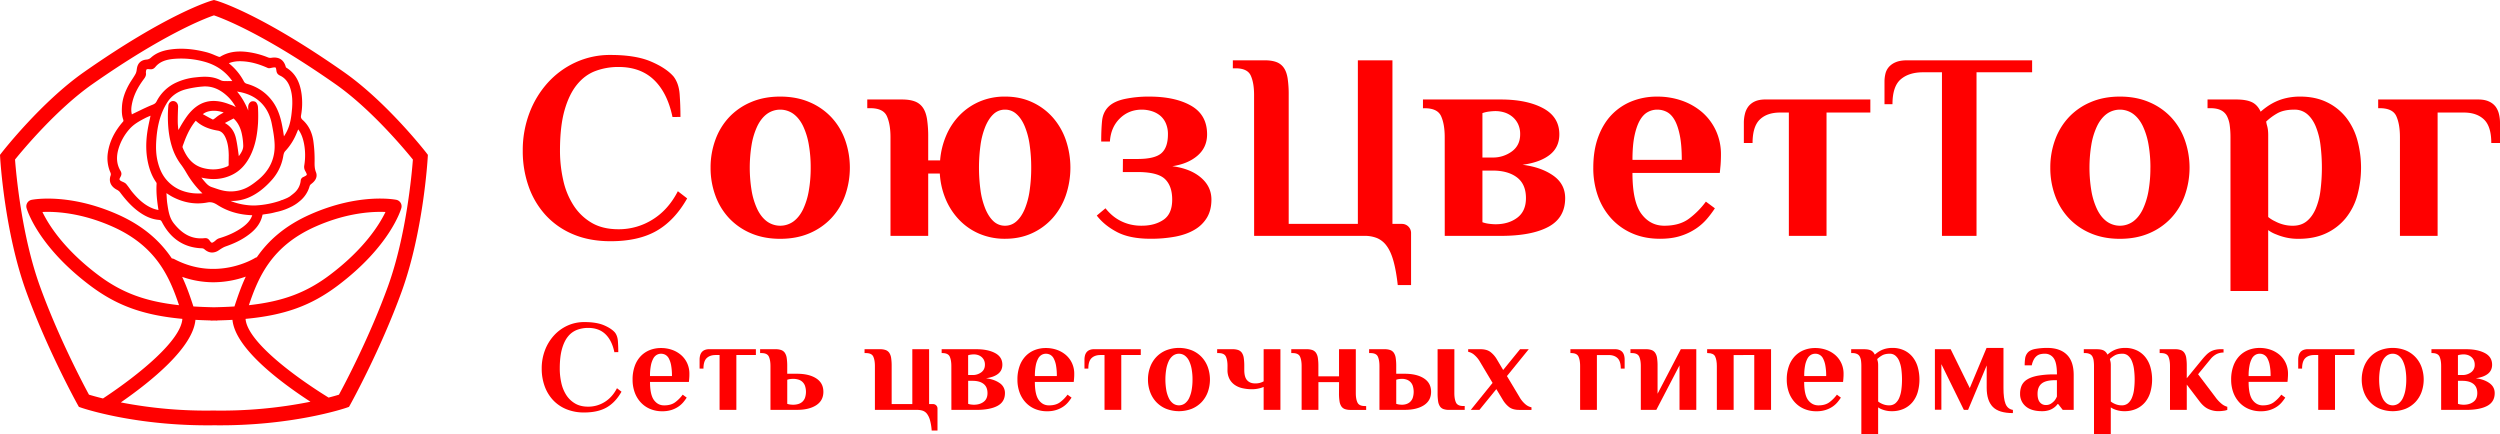 <svg id="Слой_1" data-name="Слой 1" xmlns="http://www.w3.org/2000/svg" viewBox="0 0 3782.5 657.26"><defs><style>.cls-1{fill:red;}</style></defs><path class="cls-1" d="M1017.46,177q-7.63-36.6-28-56.14t-53.72-19.52a98,98,0,0,0-34.61,6Q885,113.32,873,128t-18.9,39q-6.85,24.36-6.84,61a201.66,201.66,0,0,0,4.9,44.55,115.85,115.85,0,0,0,15.49,38A81.54,81.54,0,0,0,895,337q16.69,9.87,40.85,9.85a96,96,0,0,0,51.51-14.68q23.74-14.67,38.24-42.85l14.07,10.86q-18.92,33.4-46.27,49.09t-69.63,15.69q-31.79,0-56.54-10.45a117.31,117.31,0,0,1-41.65-29A125.93,125.93,0,0,1,799.79,282a160.17,160.17,0,0,1-8.86-53.93,158.64,158.64,0,0,1,10.06-57,143.81,143.81,0,0,1,27.77-45.86,129.64,129.64,0,0,1,42-30.8,124.48,124.48,0,0,1,52.92-11.26q37.83,0,61,9.86t34.4,22.74q8.05,10.47,9.25,27t1.22,34.2Z"/><path class="cls-1" d="M1075.11,253.71a121.36,121.36,0,0,1,7.25-42.15,99.08,99.08,0,0,1,20.85-34.25,97.08,97.08,0,0,1,33.15-22.82q19.52-8.36,44.12-8.35t44.12,8.35a97.27,97.27,0,0,1,33.14,22.82,99.38,99.38,0,0,1,20.86,34.28,126.3,126.3,0,0,1,0,84.28,99.25,99.25,0,0,1-20.86,34.25A97.47,97.47,0,0,1,1224.6,353q-19.55,8.32-44.12,8.33T1136.36,353a97.37,97.37,0,0,1-33.15-22.84,99.08,99.08,0,0,1-20.85-34.25A121.42,121.42,0,0,1,1075.11,253.71Zm151.46,0a198.24,198.24,0,0,0-2.86-34.91,107.2,107.2,0,0,0-8.56-27.88q-5.7-11.85-14.48-18.44a34.23,34.23,0,0,0-40.39,0q-8.77,6.59-14.49,18.44a108,108,0,0,0-8.56,27.88,215.17,215.17,0,0,0,0,69.81,108,108,0,0,0,8.56,27.87q5.71,11.85,14.49,18.44a34.23,34.23,0,0,0,40.39,0q8.77-6.59,14.48-18.44a107.27,107.27,0,0,0,8.56-27.89A198.86,198.86,0,0,0,1226.57,253.71Z"/><path class="cls-1" d="M1520.71,361.26a97.69,97.69,0,0,1-38.63-7.46,91.74,91.74,0,0,1-30.51-20.86,102.5,102.5,0,0,1-20.64-31.35,117.73,117.73,0,0,1-9-39.08h-17.55V356.9h-57.07V207.59q0-19.74-5.49-31.83t-25.25-12.06h-4.39V150.53h52.68q11.43,0,19.1,2.86a25.5,25.5,0,0,1,12.3,9.43c3.08,4.39,5.19,10.26,6.36,17.57a175.67,175.67,0,0,1,1.76,27.21v35.13h18a119.24,119.24,0,0,1,9.44-38.2,100.21,100.21,0,0,1,20.41-30.5,93.37,93.37,0,0,1,30.07-20.44,96.25,96.25,0,0,1,38.41-7.46q22.39,0,40.61,8.35a93.56,93.56,0,0,1,31.17,22.82,102,102,0,0,1,20,34.25,129.86,129.86,0,0,1,0,84.28,101.84,101.84,0,0,1-20,34.25,93.76,93.76,0,0,1-31.17,22.84Q1543.11,361.26,1520.71,361.26Zm39.51-107.55a235.71,235.71,0,0,0-2.42-34.91,114.57,114.57,0,0,0-7.46-27.88q-5-11.85-12.5-18.44a25.18,25.18,0,0,0-17.13-6.59,24.91,24.91,0,0,0-17.35,6.59q-7.21,6.59-12.29,18.44a115.48,115.48,0,0,0-7.46,27.88,254.24,254.24,0,0,0,0,69.81,115.41,115.41,0,0,0,7.46,27.87q5.06,11.85,12.29,18.44a24.91,24.91,0,0,0,17.35,6.59,25.18,25.18,0,0,0,17.13-6.59q7.46-6.59,12.5-18.44a114.5,114.5,0,0,0,7.46-27.87A235.57,235.57,0,0,0,1560.22,253.71Z"/><path class="cls-1" d="M1699,240.53h22q26.32,0,36.22-8.78t9.87-28.54a40.81,40.81,0,0,0-3.28-16.89,31.19,31.19,0,0,0-8.79-11.64,38,38,0,0,0-12.73-6.59,50.49,50.49,0,0,0-14.7-2.2q-19.77,0-33.37,13.4t-14.93,34.9h-13.17q0-18.44,1.31-31.39t9.66-21.29q8.35-8.34,25-11.85a176.86,176.86,0,0,1,36.43-3.52q39.51,0,63.66,13.84t24.15,43.23q0,19.77-14.49,32.27t-38.19,16q27.23,3.53,43.24,17.12t16,33.36q0,15.81-6.59,27a52.2,52.2,0,0,1-18.66,18.45q-12.06,7.23-29,10.53a200.09,200.09,0,0,1-38,3.29q-31.18,0-50.48-10.09t-30.74-25l13.17-11a79.21,79.21,0,0,0,7.91,8.57,64,64,0,0,0,11.42,8.56,67.29,67.29,0,0,0,15.36,6.59,70.73,70.73,0,0,0,20.2,2.63q19.74,0,32.91-9T1773.53,302q0-20.62-11-31.16t-41.7-10.55h-22Z"/><path class="cls-1" d="M1897.42,143.59q0-18.09-5-29.17t-23.13-11.06h-4V91.26h48.3q10.47,0,17.51,2.62a23.45,23.45,0,0,1,11.27,8.65q4.22,6,5.83,16.09a162.09,162.09,0,0,1,1.6,25V338.76h104.64V91.26h52.32v247.5h14.09a13.79,13.79,0,0,1,14.09,13.48v79.08h-20.13q-2.43-21.72-6.45-36.22t-10.25-22.94a34.63,34.63,0,0,0-14.49-11.86,49.58,49.58,0,0,0-19.12-3.43h-167Z"/><path class="cls-1" d="M2185.86,207.59q0-19.74-5.49-31.83t-25.26-12h-2.17V150.53h117.65q39.49,0,64.09,13.18t24.59,39.5q0,19.77-14.7,31.17t-41,14.93q28.08,3.52,46.31,16.25t18.21,34.24q0,29.85-25.47,43.46t-72,13.61H2185.9Zm76.81-39.51a83.51,83.51,0,0,0-9.21.66,46,46,0,0,0-10.55,2.42v67.17h15.38a47.94,47.94,0,0,0,29.19-9.23q12.54-9.22,12.52-25.9a35.07,35.07,0,0,0-3.32-15.81,32,32,0,0,0-8.77-11,35.44,35.44,0,0,0-12.07-6.36,45.55,45.55,0,0,0-13.17-1.94Zm0,171.22q19.76,0,32.93-9.88t13.17-29.63q0-21.07-13.6-31.39t-36.88-10.32h-15.38v78.14a45,45,0,0,0,10.55,2.42,83.53,83.53,0,0,0,9.21.67Z"/><path class="cls-1" d="M2518.19,341.51q22.83,0,37.1-10.54A122.92,122.92,0,0,0,2581,305.06l13.61,10.1a151,151,0,0,1-11.64,15.58,82.52,82.52,0,0,1-16.66,14.94A90.31,90.31,0,0,1,2543,356.87q-13.39,4.38-31.39,4.39-23.3,0-41.93-8.12a92.37,92.37,0,0,1-31.84-22.61,100.33,100.33,0,0,1-20.19-34,125.88,125.88,0,0,1-7-42.79q0-26.36,7.46-46.54t20.41-33.61a86.56,86.56,0,0,1,30.5-20.42,102.23,102.23,0,0,1,38.19-7,111.6,111.6,0,0,1,38.19,6.36,94.71,94.71,0,0,1,30.53,17.78A82.66,82.66,0,0,1,2596.34,198a85.37,85.37,0,0,1,7.46,36c0,3.23-.08,6.53-.23,9.88s-.35,6.37-.66,9c-.27,3.23-.58,6.15-.88,8.78H2469.91q0,43.47,13.38,61.68T2518.19,341.51Zm26.35-99.67q0-21.94-2.86-36.43T2534,182.14q-4.86-8.77-11.64-12.52a31.16,31.16,0,0,0-15.15-3.73,29.32,29.32,0,0,0-14.26,3.73q-6.84,3.75-11.86,12.52T2473,205.41q-3.07,14.49-3.06,36.43Z"/><path class="cls-1" d="M2693.36,170.28q-19.77,0-30.73,10.55t-11,35.56h-13.18V185.66a54.2,54.2,0,0,1,1.55-13,30.79,30.79,0,0,1,5-11.19,25.77,25.77,0,0,1,9.89-7.91c4.22-2,9.71-3.07,16.46-3.07h158.48v19.75h-66.29V356.87h-57V170.28Z"/><path class="cls-1" d="M3074.6,91.26v18.11h-84.12v247.5h-52.3V109.37H2909.6q-21.36,0-33.81,10.67t-12.47,37.62h-12.07V123.45a50.93,50.93,0,0,1,1.39-11.86,24.11,24.11,0,0,1,5.24-10.27,28.1,28.1,0,0,1,10.47-7.24q6.65-2.81,17.1-2.82Z"/><path class="cls-1" d="M3102.11,253.71a121.35,121.35,0,0,1,7.23-42.15,99.13,99.13,0,0,1,20.87-34.25,96.76,96.76,0,0,1,33.13-22.82q19.54-8.36,44.13-8.35t44.11,8.35a97.21,97.21,0,0,1,33.16,22.82,98.92,98.92,0,0,1,20.8,34.28,125.93,125.93,0,0,1,0,84.28,98.66,98.66,0,0,1-20.84,34.25A97.41,97.41,0,0,1,3251.54,353q-19.53,8.32-44.11,8.33T3163.3,353a97.19,97.19,0,0,1-33.13-22.84,99,99,0,0,1-20.87-34.25A121.4,121.4,0,0,1,3102.11,253.71Zm151.47,0a200.16,200.16,0,0,0-2.86-34.91,109.29,109.29,0,0,0-8.57-27.88q-5.68-11.85-14.49-18.44a34.23,34.23,0,0,0-40.39,0q-8.78,6.59-14.47,18.44a106.84,106.84,0,0,0-8.57,27.88,214.61,214.61,0,0,0,0,69.81,106.66,106.66,0,0,0,8.57,27.87q5.68,11.85,14.47,18.44a34.23,34.23,0,0,0,40.39,0q8.79-6.59,14.49-18.44a109.22,109.22,0,0,0,8.57-27.87,200.09,200.09,0,0,0,2.82-34.9Z"/><path class="cls-1" d="M3480.11,146.14q22.8,0,40.16,8.35a82.46,82.46,0,0,1,29,22.82,97,97,0,0,1,17.28,34.28,158.42,158.42,0,0,1,0,84.28A94.85,94.85,0,0,1,3549,330.12,83.72,83.72,0,0,1,3519.36,353q-17.76,8.32-41.48,8.33a84.34,84.34,0,0,1-19.33-2,88.81,88.81,0,0,1-14.49-4.62,48.68,48.68,0,0,1-12.29-6.58v92.19h-57.06V207.59a133.89,133.89,0,0,0-1.11-17.78,42.69,42.69,0,0,0-4.17-14.05,20.31,20.31,0,0,0-9.21-9q-6.15-3.07-15.81-3.07H3340V150.53h43.48q14.91,0,23.49,4T3420.36,169a114.94,114.94,0,0,1,9.44-7.46,85,85,0,0,1,12.74-7.46,79.3,79.3,0,0,1,16.67-5.71A91.83,91.83,0,0,1,3480.11,146.14Zm-8.8,19.75q-16.67,0-26.76,6.15a84.29,84.29,0,0,0-15.81,11.86,40.32,40.32,0,0,0,1.32,6.15,44.41,44.41,0,0,1,1.31,6.57,70.55,70.55,0,0,1,.43,8.35V328.33a48.23,48.23,0,0,0,10.55,6.59,57.39,57.39,0,0,0,11.63,4.61,54.23,54.23,0,0,0,15.15,2q12.3,0,20.64-6.59t13.61-18.44a103.41,103.41,0,0,0,7.43-27.91,278.31,278.31,0,0,0,0-69.81,109.32,109.32,0,0,0-7.26-27.88q-5.06-11.85-13-18.44a29.15,29.15,0,0,0-19.27-6.57Z"/><path class="cls-1" d="M3631.11,207.59q0-19.74-5.49-31.83t-25.26-12.06h-2.18V150.53h151.43c6.45,0,11.86,1,16.26,3.07a25.63,25.63,0,0,1,10.09,7.91,31.45,31.45,0,0,1,5,11.19,54.76,54.76,0,0,1,1.54,13v30.69h-13.18q0-25-11-35.56t-30.73-10.55h-39.48V356.87h-57Z"/><path class="cls-1" d="M644.88,231c-2.43-3.12-60.41-77-124.45-121.89-127-89-191-107.54-193.7-108.29l-3-.84-3,.84C318.07,1.59,254,20.16,127,109.13,63,154,5,227.9,2.58,231L0,234.33l.24,4.18c.26,4.56,6.89,112.55,39.19,202,32.06,88.73,77.38,170.55,77.84,171.37l2.08,3.72,4,1.39c1,.36,9.7,3.26,24.55,7,.49.17,1,.25,1.55.38,31.6,7.86,89.83,19.15,164.22,19.15,3.3,0,6.65,0,10-.06,117,1.48,197-25.32,200.34-26.47l4-1.39,2.09-3.72c.45-.82,45.78-82.64,77.84-171.37,32.3-89.4,38.92-197.39,39.18-202l.25-4.18Zm-321,390.13h-.31A677.11,677.11,0,0,1,182.8,608.84c47-32.58,109.08-83.12,112.9-124.91,7.14.41,14.68.68,22.4.89a9.73,9.73,0,0,0,1.31.24c1.47,0,2.85-.07,4.3-.1s2.82.08,4.29.1h.11a8.92,8.92,0,0,0,1.25-.25c7.71-.2,15.23-.47,22.36-.88,4.13,42.4,69.84,92.55,118,123.89a685.21,685.21,0,0,1-145.84,13.33Zm-53-159.38c-52.2-5.74-87.44-19.44-122.23-45.58-52.88-39.74-75.73-77.31-84.45-95.44,18.86-.89,57.81.77,105.74,22,66.29,29.39,86.42,75.84,100.93,119Zm206.61-119c42-18.62,77.12-22.19,97.87-22.19,2.91,0,5.54.06,7.87.18-8.72,18.16-31.58,55.71-84.45,95.44-34.79,26.14-70,39.84-122.23,45.58,14.56-43.19,34.64-89.64,100.93-119ZM292.61,463.67c-4.67-14.31-9.86-29.54-17-44.78a143.38,143.38,0,0,0,47,8.18,149.24,149.24,0,0,0,49.26-8.54c-7.19,15.36-12.42,30.72-17.13,45.14-9.75.63-20.16,1-31.11,1.24-10.87-.24-21.28-.62-31-1.25Zm294.5-30.77c-27.52,76.18-65,147.23-74.27,164.26-3.3,1-8.61,2.55-15.68,4.38C439.52,565.93,373.93,515,371.54,482.45c60-5.6,99.67-20.47,139.29-50.23,79.48-59.74,95.74-115.06,96.39-117.39a10,10,0,0,0-6.89-12.35c-.26-.07-.52-.14-.79-.19-2.25-.44-56.11-10.68-130.17,22.15-39.15,17.35-63.89,40.29-80.79,64.79a9.81,9.81,0,0,0-2.55,1c-.57.37-57.43,36-122.34,1.8A10.1,10.1,0,0,0,260,391c-16.93-25.15-41.87-48.76-81.87-66.51-74.13-32.85-128-22.59-130.22-22.15A10,10,0,0,0,40,314c.05.27.12.54.19.8.66,2.33,16.91,57.65,96.39,117.39,39.62,29.77,79.27,44.64,139.33,50.24-2.07,32.24-64.16,83.53-120.1,120.46-9.84-2.43-17.11-4.52-21.22-5.77-9.2-17-46.71-88-74.25-164.25-27.7-76.65-36-170.65-37.61-191.48,12-14.83,63.14-76.28,117.05-114.07C248,51.57,309.79,28,323.73,23.24,337.65,28,399.49,51.57,507.65,127.35c53.86,37.74,105.07,99.24,117.06,114.07C623.11,262.24,614.82,356.18,587.11,432.9ZM478,260.38c-2.15-5.42-2.1-10.87-2-16.64v-4.57A200.17,200.17,0,0,0,474,212.71c-2-12.94-7.36-23.45-16.07-31.23-2.35-2.1-3-3.9-2.4-7.14a104.34,104.34,0,0,0,.8-31.7c-2.54-19.28-9.91-32.09-23.2-40.32a1.83,1.83,0,0,1-.67-.81c-2.85-11-10.38-15.89-21.82-14.09a9.87,9.87,0,0,1-4.91-.44,125.78,125.78,0,0,0-32.85-8.51c-16-1.76-28.66.61-39.91,7.51a3.21,3.21,0,0,1-1.94-.07c-2.16-.78-4.28-1.67-6.4-2.55a86.73,86.73,0,0,0-11.5-4.17c-20-5.24-37.93-6.68-54.67-4.42-13,1.75-22.57,5.67-30,12.36a10.72,10.72,0,0,1-6.71,3c-8,.66-13,5-14.46,12.66-.16.84-.3,1.7-.43,2.56a18.8,18.8,0,0,1-1.51,5.9c-1.52,2.92-3.4,5.77-5.2,8.53-1.43,2.18-2.85,4.35-4.15,6.6-7.17,12.36-10.93,23.94-11.49,35.38-.3,5.94-.4,12.84,2.09,19.61a3.52,3.52,0,0,1-.15,2.35c-13,14.77-20.61,30.12-23.2,46.94A54.57,54.57,0,0,0,167,260.89a6.65,6.65,0,0,1,.58,4.07c-3.47,9.06-.18,17.06,9,22a14.4,14.4,0,0,1,4.61,3.43c7,9.35,15.74,20.06,27.06,28.65,11.09,8.4,21.36,12.75,32.3,13.68,2.51.22,3.32,1,4.45,3.17,13.24,25.52,33.64,38.91,60.64,39.79a6.2,6.2,0,0,1,3.58,1.39c3.71,3.34,7.65,5,11.7,5a17.94,17.94,0,0,0,9.92-3.29l.71-.46c3.15-2.09,6.4-4.25,9.8-5.43,12.92-4.5,23-9.4,31.64-15.42,9.67-6.7,21.14-16.48,24.27-32.77,1.89-.33,3.78-.61,5.68-.88,2.82-.4,5.63-.8,8.4-1.41,2.29-.5,4.54-1.07,6.63-1.63,1.25-.25,2.61-.54,4.16-.95a89.5,89.5,0,0,0,19.34-7.44l.19.07,1-.69a56.41,56.41,0,0,0,10.24-6.94,44.87,44.87,0,0,0,15.63-23.44,6.85,6.85,0,0,1,2.41-3.06C473.58,276.26,481.86,270,478,260.38Zm-295.78,7.37c2-3.47,2-6.08-.11-9.66-5.54-9.45-6.51-20.11-2.93-32.58A78.4,78.4,0,0,1,196,195.19c6.5-7.39,15-12.08,23.84-16.62,2.38-1.22,4.86-2.24,7.49-3.32l.42-.17c-.42,2-.84,4-1.26,5.9-1.47,6.82-2.85,13.27-3.75,19.88-2.19,16.12-1.89,30.56.94,44.15,2.57,12.39,6.76,22.57,12.79,31.09a3.5,3.5,0,0,1,.48,2c-.89,13.42.79,26.73,2.73,39.12v.5l-1-.22a47.22,47.22,0,0,1-6.62-1.79c-14.11-5.31-24.31-16-31.61-24.74-1.6-1.91-3.06-3.93-4.52-6s-3.13-4.33-4.84-6.37c-1.56-1.85-4-2.87-5.86-3.69-2.55-1.09-3.95-2.1-4.27-3.07S181.11,269.66,182.26,267.75Zm38.5-157.39v-.62c.11-1.84.33-4,1.13-4.7a3.45,3.45,0,0,1,2.22-.45,19.36,19.36,0,0,1,2.4.17c3.69.44,6.19-.52,8.68-3.54,5.92-7.16,14.4-10.9,27.47-12.1A131.11,131.11,0,0,1,309,93.3c18.12,4.94,32.05,14.58,42.5,29.4h-1.7c-4.23,0-8.19.08-12.12-.14a14.23,14.23,0,0,1-4.82-1.66l-.9-.42c-11.87-5.48-24.33-4.71-36.08-3.43A91,91,0,0,0,267,124.76a62.2,62.2,0,0,0-30,28.51c-1.49,2.91-3.31,4.06-6.35,5.26-7.26,2.9-14.4,6.36-21.3,9.71q-3.74,1.81-7.47,3.59a23.9,23.9,0,0,0-2.31,1.3c-1.48-5.27-.91-10.42-.19-14.45,2.34-13.17,8.2-25.65,18.45-39.29,1.73-2.36,3.57-5.19,2.95-9Zm169.58,162c-7.37,6-13.83,10.65-21.42,13.57a54.49,54.49,0,0,1-33.2,2c-3.56-.85-7.14-2.09-10.61-3.27-1.55-.54-3.11-1.06-4.66-1.57-5.21-1.68-8.59-5.72-12.17-10l-1.17-1.4c-.79-.94-1.54-1.9-2.32-3,17.73,4.09,33.31,2.54,47.54-4.77,10.72-5.52,19.1-14.25,25.64-26.71,9.24-17.61,11.53-36.56,12.48-51.1a226.45,226.45,0,0,0-.08-23.45,12.74,12.74,0,0,0-2.9-7.83c-1.72-1.88-6.16-2.06-8.08-.78a9.58,9.58,0,0,0-3.83,7.15c0,2,0,4,.11,6.06-4.81-11.59-10.27-20.84-17-28.77l2.47.41c15,2.69,26.63,8.66,35.5,18.25,7.3,7.9,12.2,18,14.55,29.95,2.09,10.61,4,21,4.36,31.5.73,21.44-7.75,39.52-25.21,53.77Zm-29-36.18c-.23-1.65-.44-3.29-.66-4.93-1-7.33-2-14.91-3.69-22.21-2.42-10.48-7.91-18-16.73-22.93l13.2-6.86c6,5.54,10,12.8,12.2,22.15A96.23,96.23,0,0,1,368,219.84c.32,6.4-3,11.25-6.61,16.35Zm-15.23-.11c0,1.91,0,3.83-.06,5.75-.05,2.37-.1,4.75,0,7.11.05,1.48-.44,2.17-2,2.85-11.65,5-23.51,5.84-36.25,2.56-14.5-3.74-24.5-13.66-31.48-31.25-.39-1,.5-3.25,1.15-4.92l.57-1.52c5.14-14.38,10.92-25.19,18.18-34,8.4,7.87,19.08,12.64,33.41,15,4.91.79,8.64,4.13,11.44,10.2C345.23,217,346,226.81,346.11,236.07Zm-39.17-63.35c7.95-6.47,21.21-6.18,31.54-2.47-2.59,1.44-5.12,2.85-7.55,4.39a44.84,44.84,0,0,0-4,3,33.7,33.7,0,0,1-3.15,2.38c-.76.52-1.6.84-1.53.94-5.43-2.7-10.77-5.71-15.31-8.24Zm134.87-7.28c-1.05,12.33-2.66,22.47-7.09,31.92a67.62,67.62,0,0,1-5.07,8.92l-.22-1.4c-.72-4.76-1.46-9.51-2.37-14.23-2-10.49-5.42-24.06-13.72-36-9.61-13.75-23-23.12-39.73-27.86a7,7,0,0,1-4.79-4A87,87,0,0,0,346.2,95.69c6.15-2.51,12.85-3.45,21.29-2.91,11.88.72,23.8,3.87,37.53,10,1.74.77,3.68.32,5.39-.07l1-.22c1.63-.32,4.67-.87,5.46-.32s1.17,3.57,1.34,4.86c.56,4.22,2.68,6,5.71,7.47,7.85,3.72,13.06,10.61,15.91,21.06C442.21,144,442.81,153.48,441.81,165.44ZM236.5,211.53c1.62-23.2,6.83-41.08,16.36-56.27,6.45-10.29,16.22-17.12,29.05-20.33a155.82,155.82,0,0,1,24.56-4c14.26-1.24,27.14,4.17,39.45,16.43a65.65,65.65,0,0,1,10.8,14.73,41.94,41.94,0,0,0-8-3.67l-1.7-.65c-26.61-10.33-46.85-4.79-63.63,17.41a173.28,173.28,0,0,0-11.46,18.12l-2,3.41c-.49-3.59-.81-7.21-.94-10.83-.16-7,.1-14.18.34-21.1l.11-3.06c.15-4.54-2.37-8-6.26-8.72a6.88,6.88,0,0,0-5.49,1.34,7.72,7.72,0,0,0-2.94,5.51c-.55,5.87-.8,11.76-.76,17.53.13,19.36,2.61,35,7.77,49.34a87.34,87.34,0,0,0,12.73,23.06,126.23,126.23,0,0,1,7.3,11.28q1.33,2.25,2.72,4.5a143.19,143.19,0,0,0,21.76,27l-1.91.05a87.75,87.75,0,0,1-11.58-.19c-16.44-1.72-29.37-7.87-39.53-18.8-7.26-7.82-12-17.51-15-30.5C236.18,233.93,235.62,223.92,236.5,211.53Zm16.44,81.41c2.84,1.85,5.52,3.59,8.39,5.08,17.21,8.92,34.87,11.72,52.57,8.29,6-1.11,10.18.6,15.09,3.74,14.88,9.54,32.12,14.73,51.33,15.54l1.34.08c-2.31,6.75-6.86,12.36-14.45,17.93-9.81,7.19-21.57,12.75-35.93,17a14.73,14.73,0,0,0-5.18,3.3c-.53.45-1.06.9-1.58,1.3-2,1.5-3.4,2.16-4.06,2s-1.78-1.09-3.14-3.05-3.16-3.88-6.61-3.88a10.32,10.32,0,0,0-1.11.06c-18.1,2-32.93-5.14-46.58-22.36-6.74-8.51-8.24-18.67-9.88-29.74-.55-3.73-.8-7.62-1-11.37-.09-1.46-.19-2.92-.29-4.38v-.25ZM349,304.05a65.62,65.62,0,0,0,29.07-6c11.35-5.22,21.93-13.34,32.34-24.83a71.79,71.79,0,0,0,18.06-36.4c.56-3.21,1-6,3.24-8.35a86.75,86.75,0,0,0,15.67-23.67c1.18-2.65,2.28-5.33,3.4-8.07l.44-1,.25.37.33.48c3.9,5.48,6.5,12.09,8.2,20.83a94.06,94.06,0,0,1,.39,32.79,12.35,12.35,0,0,0,1.54,8.67c1.31,2.35,2.47,4.66,2.18,5.6s-2.81,2.23-5.13,3.33a6.3,6.3,0,0,0-4,5.3,28.16,28.16,0,0,1-9.22,18.33c-1.93,1.75-4,3.3-5.95,4.8l-1.24,1c-1.48.89-2.84,1.65-4,2.24-2.46,1.11-4.93,2.11-7.25,3a11.94,11.94,0,0,1-1.57.37l-2,.94a137.57,137.57,0,0,1-35.92,7c-13.17.81-29.26-2.53-38.83-6.73Z"/><path class="cls-1" d="M929.55,532.85q-3.7-17.77-13.57-27.25t-26.08-9.47a47.22,47.22,0,0,0-16.8,2.93,32.25,32.25,0,0,0-13.67,10q-5.86,7.14-9.18,19t-3.33,29.59a98,98,0,0,0,2.35,21.59,56.45,56.45,0,0,0,7.51,18.46,39.49,39.49,0,0,0,13.33,12.79q8.1,4.8,19.82,4.8a46.63,46.63,0,0,0,25-7.13q11.52-7.14,18.56-20.81l6.84,5.28q-9.18,16.22-22.46,23.82t-33.8,7.63A69.73,69.73,0,0,1,856.62,619a57.08,57.08,0,0,1-20.22-14.06,61.49,61.49,0,0,1-12.5-21.09,77.75,77.75,0,0,1-4.29-26.18A76.74,76.74,0,0,1,824.49,530,69.57,69.57,0,0,1,838,507.75a63.06,63.06,0,0,1,20.41-15,60.53,60.53,0,0,1,25.69-5.46q18.36,0,29.6,4.78t16.69,11q3.92,5.08,4.5,13.09c.38,5.33.59,10.87.59,16.6Z"/><path class="cls-1" d="M1005,613.33q10.15,0,16.5-4.68a55.28,55.28,0,0,0,11.43-11.53l6.06,4.48a72.19,72.19,0,0,1-5.17,7,37.24,37.24,0,0,1-7.43,6.64,40.24,40.24,0,0,1-10.35,5,45.17,45.17,0,0,1-14,2,46.6,46.6,0,0,1-18.65-3.61,40.78,40.78,0,0,1-14.16-10.06,44.45,44.45,0,0,1-9-15.14,55.58,55.58,0,0,1-3.13-19,59.31,59.31,0,0,1,3.32-20.71,42.08,42.08,0,0,1,9.08-14.93,38.81,38.81,0,0,1,13.58-9.1,45.78,45.78,0,0,1,17-3.12,49.7,49.7,0,0,1,17,2.83,42.06,42.06,0,0,1,13.58,7.92,36.71,36.71,0,0,1,9.08,12.3,38,38,0,0,1,3.31,16c0,1.42,0,2.89-.08,4.38s-.17,2.84-.29,4c-.14,1.43-.27,2.73-.4,3.91h-58.8q0,19.33,6,27.44T1005,613.33ZM1016.68,569a86.33,86.33,0,0,0-1.27-16.21,36.05,36.05,0,0,0-3.42-10.36,13.54,13.54,0,0,0-5.18-5.56,13.8,13.8,0,0,0-6.74-1.67,13.05,13.05,0,0,0-6.34,1.67,14.05,14.05,0,0,0-5.28,5.56,36,36,0,0,0-3.61,10.36A80.07,80.07,0,0,0,983.47,569Z"/><path class="cls-1" d="M1082.9,537.15c-5.86,0-10.42,1.55-13.68,4.69s-4.88,8.4-4.88,15.82h-5.86V544a24.33,24.33,0,0,1,.69-5.76,13.79,13.79,0,0,1,2.25-5,11.38,11.38,0,0,1,4.39-3.51,16.89,16.89,0,0,1,7.32-1.37h70.52v8.79h-29.54v83h-25.39v-83Z"/><path class="cls-1" d="M1165.72,553.75q0-8.79-2.44-14.16t-11.23-5.37h-2v-5.86h23.44a24.71,24.71,0,0,1,8.49,1.26,11.46,11.46,0,0,1,5.48,4.2,18.92,18.92,0,0,1,2.83,7.82,79.13,79.13,0,0,1,.79,12.11v11.73h14.64q18.36,0,29.2,7t10.85,20.31q0,13.29-10.85,20.32t-29.2,7h-40ZM1191.11,611a20.25,20.25,0,0,0,4.68,1.07,37.67,37.67,0,0,0,4.11.29,28,28,0,0,0,7.61-1,16.26,16.26,0,0,0,6.16-3.22,15.78,15.78,0,0,0,4.2-6,28.78,28.78,0,0,0,0-18.65,15.42,15.42,0,0,0-4.2-6.06,15.87,15.87,0,0,0-6.16-3.23,28.35,28.35,0,0,0-7.61-1,37.67,37.67,0,0,0-4.11.29,19.76,19.76,0,0,0-4.68,1.08Z"/><path class="cls-1" d="M1323.74,620.17V553.75q0-8.79-2.44-14.16t-11.23-5.37h-2v-5.86h23.43a24.77,24.77,0,0,1,8.5,1.26,11.43,11.43,0,0,1,5.47,4.2,18.92,18.92,0,0,1,2.83,7.82,79.13,79.13,0,0,1,.79,12.11v57.63h31.25v-83h25.39v83h5.87a6.67,6.67,0,0,1,6.83,6.51v33.54h-8.79a80.28,80.28,0,0,0-2.55-15.63,28.35,28.35,0,0,0-4.48-9.57,13.93,13.93,0,0,0-6.45-4.8,26,26,0,0,0-8.4-1.26Z"/><path class="cls-1" d="M1439.39,553.75q0-8.79-2.44-14.16t-11.23-5.37h-1v-5.86h52.39q17.58,0,28.52,5.86t10.94,17.57q0,8.81-6.55,13.88t-18.26,6.63q12.51,1.58,20.61,7.24a17.73,17.73,0,0,1,8.11,15.24q0,13.28-11.33,19.33t-32,6.06h-37.7Zm34.18-17.57a33.1,33.1,0,0,0-4.1.29,20.45,20.45,0,0,0-4.69,1.07v29.88h6.84a21.29,21.29,0,0,0,13-4.09c3.72-2.74,5.56-6.58,5.56-11.54a15.66,15.66,0,0,0-1.45-7,14.71,14.71,0,0,0-3.91-4.88,15.83,15.83,0,0,0-5.37-2.83,20.6,20.6,0,0,0-5.88-.9Zm0,76.17q8.81,0,14.66-4.38t5.85-13.19q0-9.37-6-14c-4-3.06-9.51-4.59-16.42-4.59h-6.84V611a20.45,20.45,0,0,0,4.69,1.07,39.4,39.4,0,0,0,4.06.31Z"/><path class="cls-1" d="M1587.27,613.33q10.17,0,16.5-4.68a55,55,0,0,0,11.43-11.53l6.06,4.48a72.19,72.19,0,0,1-5.17,7,36.91,36.91,0,0,1-7.42,6.64,40.46,40.46,0,0,1-10.36,5,44.88,44.88,0,0,1-14,2,46.6,46.6,0,0,1-18.65-3.61,40.87,40.87,0,0,1-14.16-10.06,44.45,44.45,0,0,1-9-15.14,55.81,55.81,0,0,1-3.12-19,59.57,59.57,0,0,1,3.31-20.71,42.31,42.31,0,0,1,9.08-14.93,38.81,38.81,0,0,1,13.58-9.1,45.78,45.78,0,0,1,17-3.12,49.7,49.7,0,0,1,17,2.83,42.06,42.06,0,0,1,13.58,7.92,36.61,36.61,0,0,1,9.08,12.3,37.86,37.86,0,0,1,3.32,16c0,1.42,0,2.89-.09,4.38s-.17,2.84-.29,4c-.14,1.43-.27,2.73-.39,3.91h-58.81q0,19.33,6,27.44T1587.27,613.33ZM1599,569a88,88,0,0,0-1.26-16.21,36.38,36.38,0,0,0-3.43-10.36,13.52,13.52,0,0,0-5.17-5.56,13.8,13.8,0,0,0-6.74-1.67,13,13,0,0,0-6.35,1.67,14,14,0,0,0-5.27,5.56,35.67,35.67,0,0,0-3.62,10.36,80.07,80.07,0,0,0-1.37,16.21Z"/><path class="cls-1" d="M1665.22,537.15c-5.87,0-10.42,1.55-13.69,4.69s-4.88,8.4-4.88,15.82h-5.85V544a24.85,24.85,0,0,1,.68-5.76,14,14,0,0,1,2.25-5,11.47,11.47,0,0,1,4.39-3.51,16.89,16.89,0,0,1,7.32-1.37H1726v8.79h-29.51v83h-25.35v-83Z"/><path class="cls-1" d="M1736.89,574.26a54,54,0,0,1,3.23-18.75,44,44,0,0,1,9.28-15.24,43,43,0,0,1,14.75-10.15,53.65,53.65,0,0,1,39.26,0,43,43,0,0,1,14.75,10.15,44.25,44.25,0,0,1,9.28,15.24,56.27,56.27,0,0,1,0,37.51,44.4,44.4,0,0,1-9.28,15.24,43.42,43.42,0,0,1-14.75,10.15,53.75,53.75,0,0,1-39.26,0,43,43,0,0,1-14.75-10.15,44.1,44.1,0,0,1-9.28-15.24A54,54,0,0,1,1736.89,574.26Zm67.39,0a87.77,87.77,0,0,0-1.26-15.52,47.71,47.71,0,0,0-3.81-12.41,21.76,21.76,0,0,0-6.45-8.21,15.25,15.25,0,0,0-18,0,22,22,0,0,0-6.45,8.21,48.07,48.07,0,0,0-3.8,12.41,95.41,95.41,0,0,0,0,31,48.07,48.07,0,0,0,3.8,12.41,22,22,0,0,0,6.45,8.21,15.28,15.28,0,0,0,18,0,21.94,21.94,0,0,0,6.45-8.21,47.71,47.71,0,0,0,3.81-12.41A88.19,88.19,0,0,0,1804.28,574.26Z"/><path class="cls-1" d="M1857.24,553.75q0-8.79-2.45-14.16t-11.23-5.37h-2v-5.86H1865a24.71,24.71,0,0,1,8.49,1.26,11.41,11.41,0,0,1,5.48,4.2,18.73,18.73,0,0,1,2.83,7.82,79.13,79.13,0,0,1,.79,12.11v5.84q0,11.13,4.38,15.83c2.94,3.12,6.87,4.68,11.83,4.68a27.75,27.75,0,0,0,7.32-.78,28,28,0,0,0,5.77-2.34V528.34h25.39v91.81h-25.39V585.39a36.67,36.67,0,0,1-7.72,2.44,44.8,44.8,0,0,1-9.86,1.08,65.18,65.18,0,0,1-14.47-1.56,32.77,32.77,0,0,1-11.81-5.08,25.55,25.55,0,0,1-7.92-9.08,29,29,0,0,1-2.92-13.58Z"/><path class="cls-1" d="M2026,578.17h-31.24v42h-25.4V553.75q0-8.79-2.44-14.16t-11.23-5.37h-2v-5.86h23.43a24.77,24.77,0,0,1,8.5,1.26,11.41,11.41,0,0,1,5.48,4.2,19,19,0,0,1,2.83,7.82,79.12,79.12,0,0,1,.78,12.11v15.63h31.24v-41h25.39V594.8c0,5.85.81,10.58,2.48,14.16s5.36,5.37,11.23,5.37H2067v5.86h-23.42A26,26,0,0,1,2035,619a10.81,10.81,0,0,1-5.46-4.09,18.59,18.59,0,0,1-2.83-7.82,74.41,74.41,0,0,1-.81-12.3Z"/><path class="cls-1" d="M2087.11,553.75q0-8.79-2.42-14.16t-11.23-5.37h-2v-5.86h23.45a24.77,24.77,0,0,1,8.5,1.26,11.47,11.47,0,0,1,5.46,4.2,18.46,18.46,0,0,1,2.83,7.82,77.89,77.89,0,0,1,.79,12.11v11.73h12.69q18.36,0,29.21,7t10.85,20.31q0,13.29-10.85,20.32t-29.21,7h-38.07Zm25.4,57.24a21.64,21.64,0,0,0,4.7,1.07,37.49,37.49,0,0,0,4.1.29,21.4,21.4,0,0,0,6.45-1,15.72,15.72,0,0,0,5.66-3.22,15.35,15.35,0,0,0,4-6,30.31,30.31,0,0,0,0-18.65,15.13,15.13,0,0,0-4-6.06,15.29,15.29,0,0,0-5.66-3.23,21.72,21.72,0,0,0-6.45-1,35.16,35.16,0,0,0-4.1.29,20.55,20.55,0,0,0-4.7,1.08Zm87.91-16.21c0,5.85.81,10.58,2.43,14.16s5.39,5.37,11.25,5.37h2v5.86h-23.45a26,26,0,0,1-8.49-1.18,10.74,10.74,0,0,1-5.47-4.09,18.59,18.59,0,0,1-2.83-7.82,79.08,79.08,0,0,1-.78-12.3V528.36h25.39Z"/><path class="cls-1" d="M2258.27,579.34l-18.77-31.45a40.1,40.1,0,0,0-8.88-10.94,20.32,20.32,0,0,0-9.28-4.68v-3.91h18.56q9.57,0,15.15,4.2a39.18,39.18,0,0,1,9.87,11.42l9.36,15.83,25.59-31.45H2313L2280,569l18.94,31.64a40.54,40.54,0,0,0,8.91,10.94,20.43,20.43,0,0,0,9.28,4.69v3.91h-18.59q-9.57,0-15.15-4.2a39.35,39.35,0,0,1-9.87-11.43l-9.56-15.82-25.59,31.45h-13.08Z"/><path class="cls-1" d="M2390.72,553.75c0-5.86-.84-10.58-2.45-14.16s-5.37-5.37-11.23-5.37h-1v-5.86h67.4a16.94,16.94,0,0,1,7.23,1.37,11.33,11.33,0,0,1,4.48,3.51,13.62,13.62,0,0,1,2.25,5,24.33,24.33,0,0,1,.69,5.76v13.68h-5.85q0-11.13-4.9-15.82c-3.24-3.14-7.82-4.69-13.66-4.69h-17.57v83h-25.39Z"/><path class="cls-1" d="M2482.53,553.75q0-8.79-2.43-14.16t-11.23-5.37h-2v-5.86h23.44a24.8,24.8,0,0,1,8.5,1.26,11.36,11.36,0,0,1,5.46,4.2,18.47,18.47,0,0,1,2.84,7.82,76.67,76.67,0,0,1,.78,12.11v42l35.18-67.39h23.42v91.81h-25.38V552.78L2506,620.17h-23.44Z"/><path class="cls-1" d="M2597.58,553.75c0-5.86-.84-10.58-2.45-14.16s-5.37-5.37-11.23-5.37h-1v-5.86h96.71v91.81h-25.4v-83H2623v83h-25.39Z"/><path class="cls-1" d="M2751.3,613.33c6.78,0,12.27-1.56,16.52-4.68a55.52,55.52,0,0,0,11.43-11.53l6,4.48a70.67,70.67,0,0,1-5.18,7,36.86,36.86,0,0,1-7.41,6.64,40.36,40.36,0,0,1-10.37,5,44.88,44.88,0,0,1-14,2,46.22,46.22,0,0,1-18.64-3.61,40.91,40.91,0,0,1-14.17-10.06,44.87,44.87,0,0,1-9-15.14,56.38,56.38,0,0,1-3.11-19,59.53,59.53,0,0,1,3.31-20.71,42.46,42.46,0,0,1,9.08-14.93,38.94,38.94,0,0,1,13.58-9.1,45.78,45.78,0,0,1,17-3.12,49.7,49.7,0,0,1,17,2.83,42.06,42.06,0,0,1,13.58,7.92,36.84,36.84,0,0,1,9.08,12.3,38,38,0,0,1,3.31,16c0,1.42,0,2.89-.1,4.38s-.15,2.84-.28,4c-.13,1.43-.28,2.73-.4,3.91h-58.81q0,19.33,6,27.44C2739.74,610.59,2744.93,613.33,2751.3,613.33ZM2763,569a84.7,84.7,0,0,0-1.29-16.21,36.05,36.05,0,0,0-3.42-10.36,12.76,12.76,0,0,0-11.91-7.23,13,13,0,0,0-6.35,1.67,14.19,14.19,0,0,0-5.28,5.56,35.92,35.92,0,0,0-3.6,10.36A78.68,78.68,0,0,0,2729.8,569Z"/><path class="cls-1" d="M2863.11,526.4a40.58,40.58,0,0,1,17.86,3.72,36.19,36.19,0,0,1,12.9,10.15,43.23,43.23,0,0,1,7.71,15.24,70,70,0,0,1,0,37.51,42.47,42.47,0,0,1-7.81,15.24,37.33,37.33,0,0,1-13.18,10.15,43.14,43.14,0,0,1-18.46,3.71,37.11,37.11,0,0,1-8.6-.88,38.1,38.1,0,0,1-6.45-2,21.78,21.78,0,0,1-5.46-2.93v41h-25.4V553.75a61.52,61.52,0,0,0-.48-7.91,19.06,19.06,0,0,0-1.87-6.25,9,9,0,0,0-4.1-4,15.75,15.75,0,0,0-7-1.36h-1.94v-5.86h19.28q6.63,0,10.47,1.76a12.35,12.35,0,0,1,5.94,6.43c1.19-1,2.58-2.13,4.2-3.31a40.21,40.21,0,0,1,5.67-3.32,36.24,36.24,0,0,1,7.43-2.55A41.48,41.48,0,0,1,2863.11,526.4Zm-3.92,8.79q-7.43,0-11.91,2.74a36.43,36.43,0,0,0-7,5.28,23.25,23.25,0,0,0,.58,2.73,18.3,18.3,0,0,1,.58,2.93,28.74,28.74,0,0,1,.21,3.71v54.89a22.07,22.07,0,0,0,4.68,2.94,27.34,27.34,0,0,0,5.18,2,24.07,24.07,0,0,0,6.75.88,14.47,14.47,0,0,0,9.18-2.92,21.47,21.47,0,0,0,6-8.21,46,46,0,0,0,3.31-12.41,121.83,121.83,0,0,0,0-31,48.88,48.88,0,0,0-3.21-12.41,21,21,0,0,0-5.77-8.21,13.07,13.07,0,0,0-8.71-2.94Z"/><path class="cls-1" d="M3031.25,587q0,16.21,3.11,24c2.1,5.21,5.8,8.27,11.16,9.18V625q-21.33,0-30.48-9.47t-9.18-28.62v-34l-28.15,67.2h-6.42l-34-69.15v69h-9.78V528.36h23.85l28.91,58.79,25.39-60.75h25.59Z"/><path class="cls-1" d="M3097.47,526.4q19.16,0,29.59,10.15t10.44,30.87v52.75h-16.59l-6.85-8.79h-1a22,22,0,0,1-5.47,5.46,25.17,25.17,0,0,1-7.23,3.72,32.91,32.91,0,0,1-10.75,1.56q-16.2,0-24.71-7.33a24,24,0,0,1-8.5-19,30.7,30.7,0,0,1,2.36-12.41,20.88,20.88,0,0,1,8.29-9.18q6-3.81,16.11-5.76a142.45,142.45,0,0,1,26-2h3q0-17.58-4.88-24.42a15.88,15.88,0,0,0-13.68-6.84,28.85,28.85,0,0,0-6.35.68,14.53,14.53,0,0,0-5.57,2.64,17.84,17.84,0,0,0-4.47,5.38,30.5,30.5,0,0,0-3.14,8.89h-10.75a81.68,81.68,0,0,1,.68-10.36,16.82,16.82,0,0,1,4.2-9.18c2.36-2.6,6.23-4.4,11.64-5.37A99.82,99.82,0,0,1,3097.47,526.4Zm14.64,48.84h-2.93q-14,0-20.21,5.13T3082.82,596c0,5.53,1.14,9.72,3.42,12.54a11.26,11.26,0,0,0,9.28,4.25,13.42,13.42,0,0,0,7.51-2,26.7,26.7,0,0,0,5.19-4.35,24.29,24.29,0,0,0,3.89-6.51Z"/><path class="cls-1" d="M3215.11,526.4a40.58,40.58,0,0,1,17.86,3.72,36.19,36.19,0,0,1,12.9,10.15,43.23,43.23,0,0,1,7.71,15.24,70,70,0,0,1,0,37.51,42.47,42.47,0,0,1-7.81,15.24,37.33,37.33,0,0,1-13.18,10.15,43.14,43.14,0,0,1-18.46,3.71,37.11,37.11,0,0,1-8.6-.88,38.1,38.1,0,0,1-6.45-2,21.84,21.84,0,0,1-5.47-2.93v41h-25.39V553.75a65.35,65.35,0,0,0-.48-7.91,19.06,19.06,0,0,0-1.87-6.25,9,9,0,0,0-4.1-4,15.75,15.75,0,0,0-7-1.36h-2v-5.86h19.34q6.63,0,10.47,1.76a12.35,12.35,0,0,1,5.94,6.43c1.19-1,2.58-2.13,4.2-3.31a39.55,39.55,0,0,1,5.66-3.32,36.13,36.13,0,0,1,7.44-2.55A41.48,41.48,0,0,1,3215.11,526.4Zm-3.92,8.79q-7.44,0-11.91,2.74a36.43,36.43,0,0,0-7,5.28,19.8,19.8,0,0,0,.58,2.73,19.47,19.47,0,0,1,.58,2.93,30.64,30.64,0,0,1,.2,3.71v54.89a22.07,22.07,0,0,0,4.68,2.94,27.69,27.69,0,0,0,5.19,2,24.07,24.07,0,0,0,6.75.88,14.47,14.47,0,0,0,9.18-2.92,21.53,21.53,0,0,0,6-8.21,46.39,46.39,0,0,0,3.31-12.41,121.83,121.83,0,0,0,0-31,48.88,48.88,0,0,0-3.21-12.41,21.27,21.27,0,0,0-5.77-8.21,13.1,13.1,0,0,0-8.66-2.94Z"/><path class="cls-1" d="M3308.6,581.88v38.29h-25.39V553.75q0-8.79-2.43-14.16t-11.23-5.37h-2v-5.86H3291a24.77,24.77,0,0,1,8.5,1.26,11.36,11.36,0,0,1,5.46,4.2,18.47,18.47,0,0,1,2.84,7.82,76.67,76.67,0,0,1,.78,12.11V572.3l23.65-28.9q2.93-3.51,5.76-6.35a31.44,31.44,0,0,1,6-4.78,25.88,25.88,0,0,1,7.23-2.94,39.06,39.06,0,0,1,9.08-1h3.92v5.07a23.43,23.43,0,0,0-10.57,2.35,29.08,29.08,0,0,0-9,7.43l-18.94,23.05,26,34.37a53.27,53.27,0,0,0,9.59,10.36,22.67,22.67,0,0,0,8.6,4.49v4.69a21.34,21.34,0,0,1-5.67,1.36,55.27,55.27,0,0,1-7.81.59,35.77,35.77,0,0,1-15.46-3.42q-7.2-3.4-13.65-12.2Z"/><path class="cls-1" d="M3423.68,613.33c6.78,0,12.26-1.56,16.51-4.68a55,55,0,0,0,11.43-11.53l6,4.48a69.61,69.61,0,0,1-5.19,7,36.29,36.29,0,0,1-7.41,6.64,40.36,40.36,0,0,1-10.37,5,44.88,44.88,0,0,1-14,2,46.22,46.22,0,0,1-18.64-3.61,40.78,40.78,0,0,1-14.16-10.06,44.87,44.87,0,0,1-9-15.14,55.84,55.84,0,0,1-3.11-19,59.38,59.38,0,0,1,3.37-20.84,42.08,42.08,0,0,1,9.08-14.93,38.81,38.81,0,0,1,13.58-9.1,45.78,45.78,0,0,1,17-3.12,49.7,49.7,0,0,1,17,2.83,42,42,0,0,1,13.58,7.92,36.61,36.61,0,0,1,9.08,12.3,38.17,38.17,0,0,1,3.32,16c0,1.42,0,2.89-.11,4.38s-.15,2.84-.27,4c-.13,1.43-.28,2.73-.41,3.91h-58.8q0,19.34,6,27.44T3423.68,613.33ZM3435.41,569a84.7,84.7,0,0,0-1.29-16.21,35.73,35.73,0,0,0-3.41-10.36,12.79,12.79,0,0,0-11.91-7.23,13,13,0,0,0-6.35,1.67,14.21,14.21,0,0,0-5.29,5.56,36.2,36.2,0,0,0-3.59,10.36,78,78,0,0,0-1.39,16.21Z"/><path class="cls-1" d="M3501.6,537.15c-5.84,0-10.42,1.55-13.66,4.69s-4.88,8.4-4.88,15.82h-5.87V544a24.33,24.33,0,0,1,.69-5.76,14,14,0,0,1,2.25-5,11.34,11.34,0,0,1,4.4-3.51,16.82,16.82,0,0,1,7.31-1.37h70.51v8.79h-29.49v83h-25.39v-83Z"/><path class="cls-1" d="M3573.3,574.26a54.68,54.68,0,0,1,3.21-18.75,44.27,44.27,0,0,1,9.29-15.24,42.75,42.75,0,0,1,14.77-10.15,53.63,53.63,0,0,1,39.25,0,43,43,0,0,1,14.74,10.15,43.88,43.88,0,0,1,9.29,15.24,56.39,56.39,0,0,1,0,37.51,44.18,44.18,0,0,1-9.29,15.24,43.28,43.28,0,0,1-14.74,10.15,53.73,53.73,0,0,1-39.25,0,43.12,43.12,0,0,1-14.77-10.15,44.43,44.43,0,0,1-9.29-15.24A54.78,54.78,0,0,1,3573.3,574.26Zm67.4,0a89.7,89.7,0,0,0-1.26-15.52,48.63,48.63,0,0,0-3.82-12.41,21.76,21.76,0,0,0-6.45-8.21,15.25,15.25,0,0,0-18,0,21.61,21.61,0,0,0-6.43,8.21,47.71,47.71,0,0,0-3.81,12.41,95.41,95.41,0,0,0,0,31,47.71,47.71,0,0,0,3.81,12.41,21.61,21.61,0,0,0,6.43,8.21,15.31,15.31,0,0,0,18,0,21.94,21.94,0,0,0,6.45-8.21,48.63,48.63,0,0,0,3.82-12.41,90.15,90.15,0,0,0,1.26-15.48Z"/><path class="cls-1" d="M3693.46,553.75c0-5.86-.83-10.58-2.45-14.16s-5.36-5.37-11.23-5.37h-1v-5.86h52.33c11.73,0,21.22,2,28.53,5.86s10.92,9.76,10.92,17.57q0,8.81-6.52,13.88t-18.26,6.63c8.32,1,15.2,3.46,20.58,7.24s8.12,8.85,8.12,15.24q0,13.28-11.33,19.33t-32,6.06h-37.69Zm34.17-17.57a33.1,33.1,0,0,0-4.1.29,20.25,20.25,0,0,0-4.68,1.07v29.88h6.83a21.29,21.29,0,0,0,13-4.09,13.54,13.54,0,0,0,5.57-11.54,15.82,15.82,0,0,0-1.47-7,14.39,14.39,0,0,0-3.92-4.88,15.62,15.62,0,0,0-5.36-2.83,20.48,20.48,0,0,0-5.87-.9Zm0,76.17q8.8,0,14.64-4.38c3.93-2.94,5.87-7.34,5.87-13.19q0-9.37-6-14c-4-3.06-9.51-4.59-16.42-4.59h-6.83V611a20.25,20.25,0,0,0,4.68,1.07,39.4,39.4,0,0,0,4.06.31Z"/></svg>